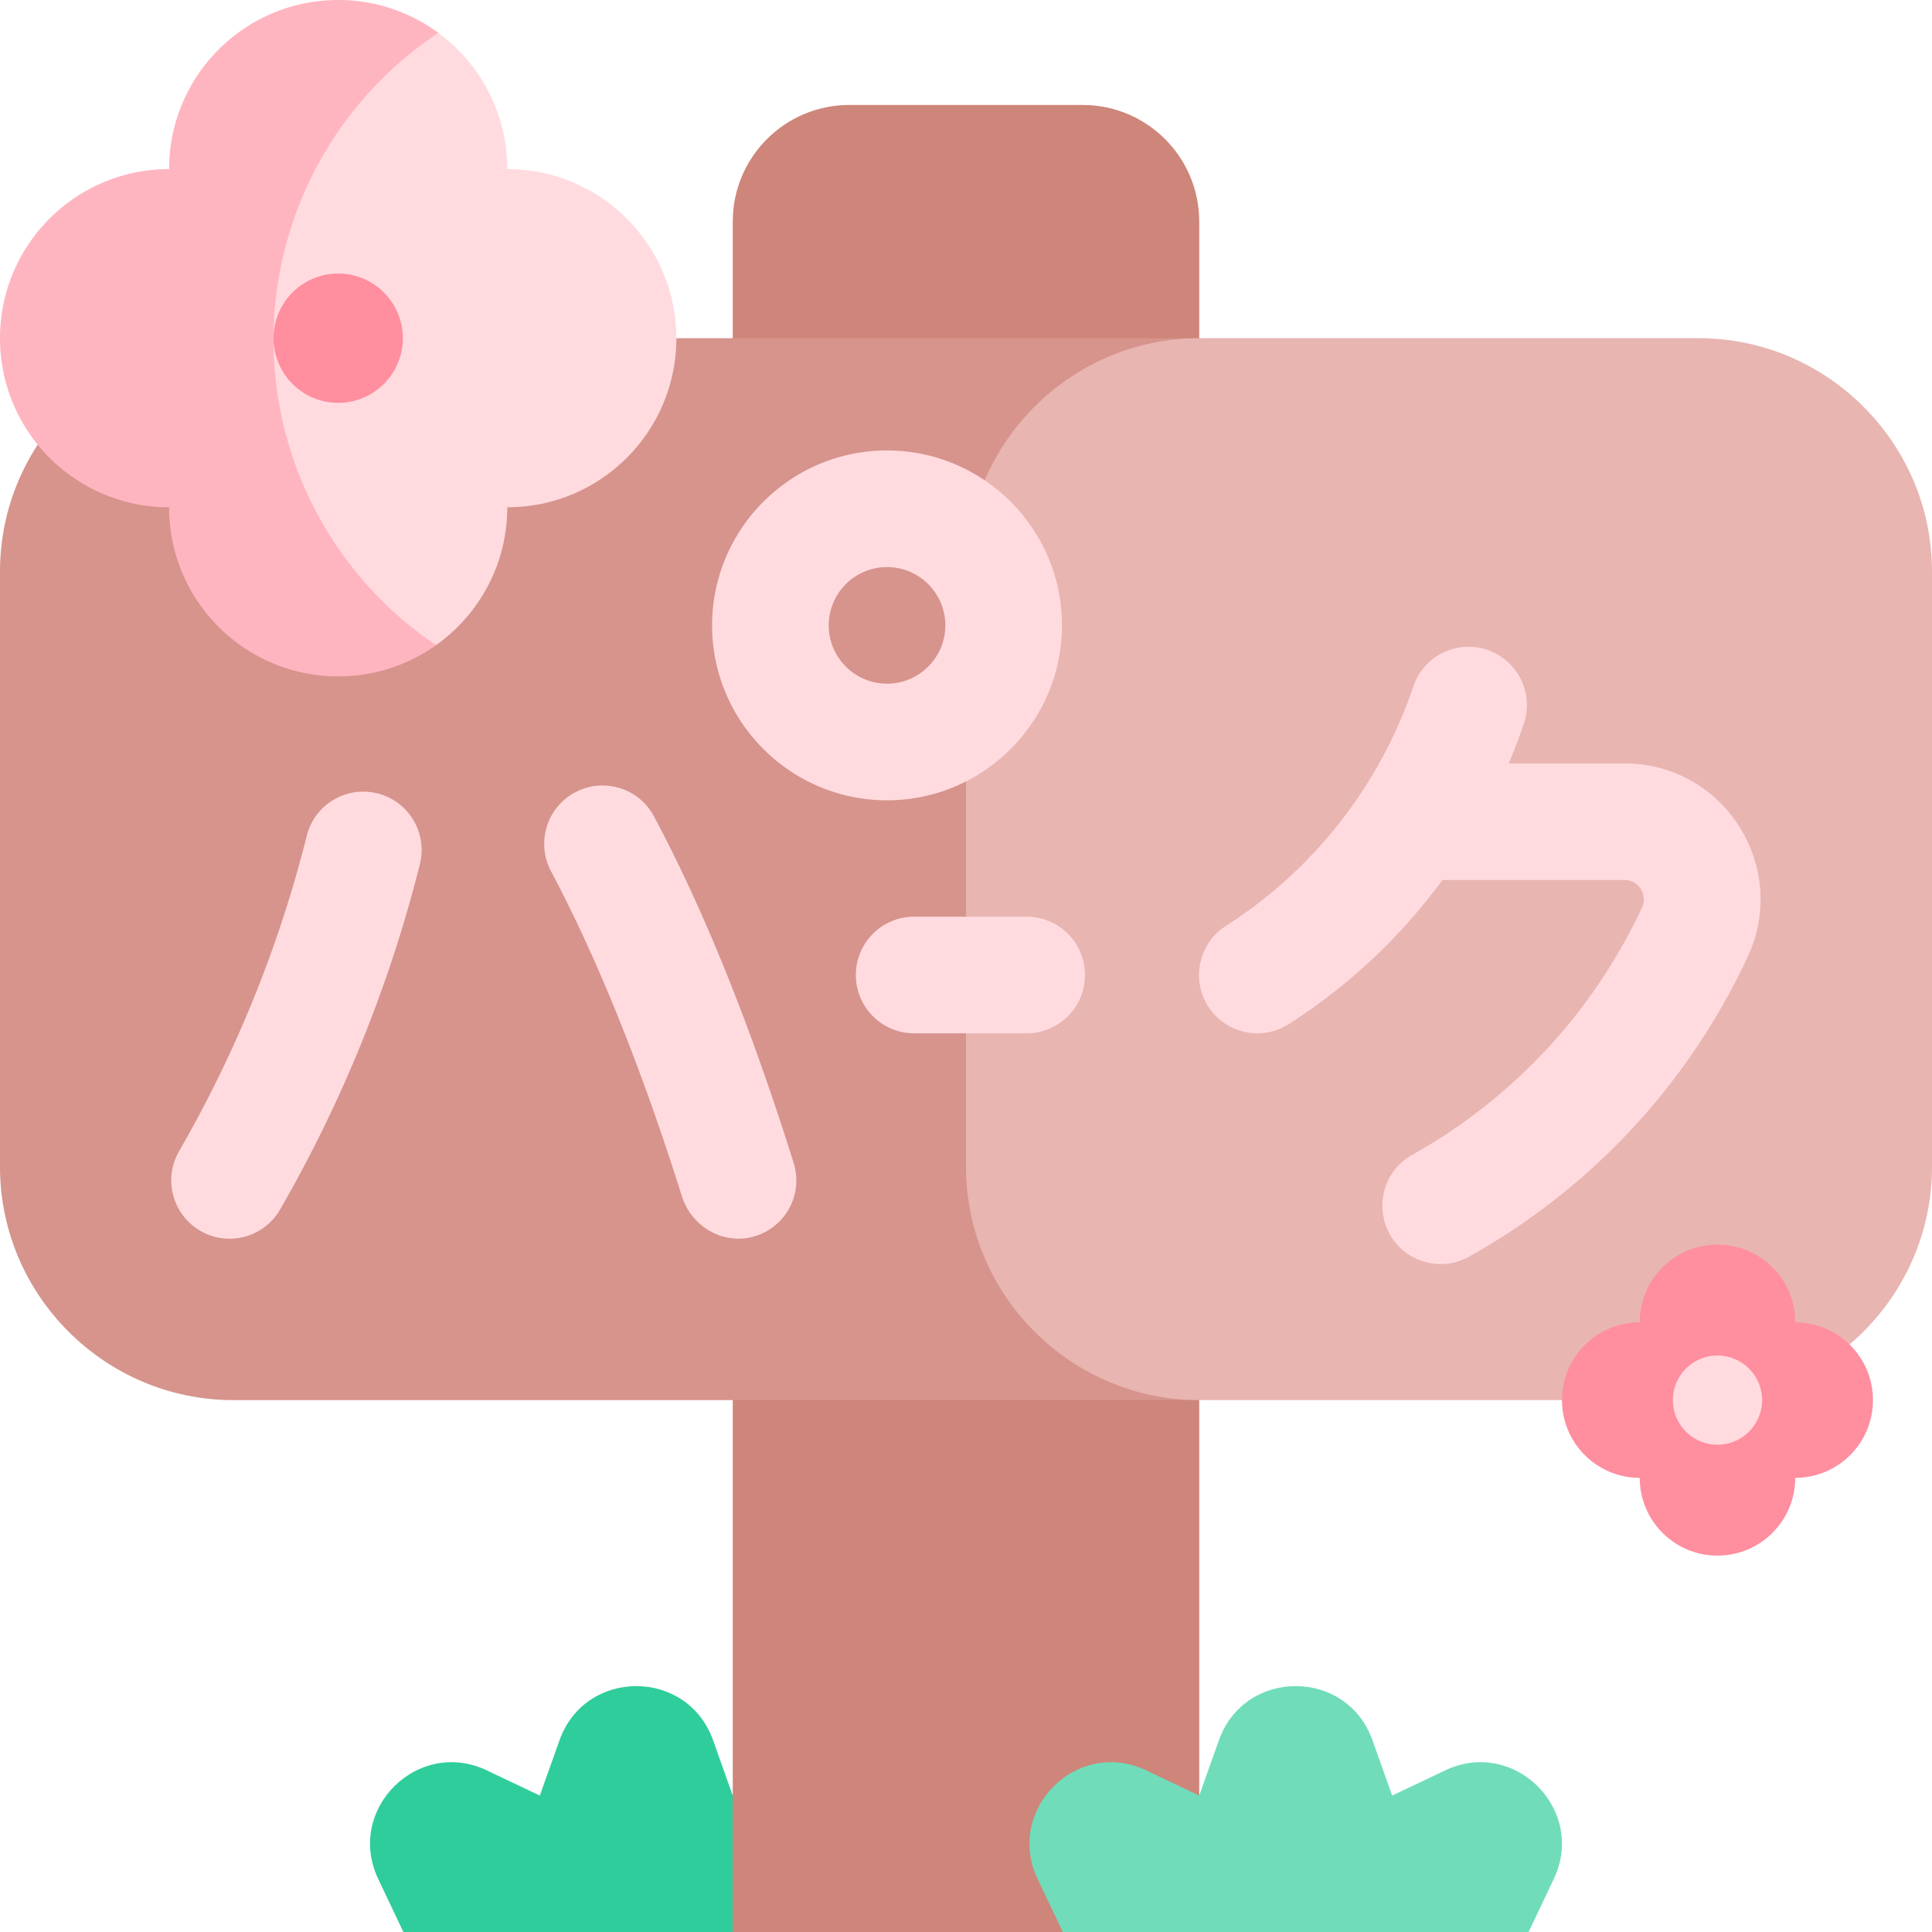 <?xml version="1.0" standalone="no"?><!DOCTYPE svg PUBLIC "-//W3C//DTD SVG 1.1//EN" "http://www.w3.org/Graphics/SVG/1.1/DTD/svg11.dtd"><svg t="1613637007418" class="icon" viewBox="0 0 1024 1024" version="1.1" xmlns="http://www.w3.org/2000/svg" p-id="9345" xmlns:xlink="http://www.w3.org/1999/xlink" width="48" height="48"><defs><style type="text/css"></style></defs><path d="M416.458 938.343l-28.081 13.349-10.417-29.294c-13.623-38.308-67.8-38.308-81.423 0l-10.417 29.294-28.081-13.349c-36.722-17.455-75.03 20.855-57.575 57.575L213.812 1023.998h246.874l13.349-28.081c17.453-36.722-20.855-75.03-57.577-57.575z" fill="#30CD9C" p-id="9346"></path><path d="M635.62 1023.998h-247.243V117.44c0-34.138 27.673-61.811 61.811-61.811h123.621c34.138 0 61.811 27.673 61.811 61.811z" fill="#CE857A" p-id="9347"></path><path d="M900.376 179.251H635.62a198.963 198.963 0 0 0-140.689 58.275L429.585 302.873v315.601l65.346 65.346c36.374 36.374 86.607 58.275 140.689 58.275H900.376c67.992 0 123.621-55.63 123.621-123.621V302.873c0-67.992-55.63-123.621-123.621-123.621z" fill="#E8B5B1" p-id="9348"></path><path d="M511.999 618.474V302.873c0-67.992 55.63-123.621 123.621-123.621H123.621c-67.992 0-123.621 55.63-123.621 123.621v315.601c0 67.992 55.63 123.621 123.621 123.621h511.999c-67.992 0-123.621-55.63-123.621-123.621z" fill="#D6948C" p-id="9349"></path><path d="M765.959 938.343l-28.081 13.349-10.417-29.294c-13.623-38.308-67.8-38.308-81.423 0l-10.417 29.294-28.081-13.349c-36.722-17.455-75.03 20.855-57.575 57.575L563.312 1023.998h246.874l13.349-28.081c17.455-36.722-20.855-75.03-57.577-57.575z" fill="#70DCBA" p-id="9350"></path><path d="M198.736 420.222c-16.174-3.301-32.102 6.688-36.122 22.699a652.95 652.95 0 0 1-67.71 167.274c-8.526 14.787-3.447 33.685 11.338 42.208 14.812 8.538 33.697 3.428 42.211-11.34a714.666 714.666 0 0 0 74.08-182.968c4.296-17.105-6.517-34.348-23.797-37.873zM420.655 616.385c-22.718-72.481-47.572-134.113-74.074-183.751-8.338-15.618-28.116-20.985-43.259-11.81-14.074 8.526-18.941 26.55-11.21 41.079 24.411 45.886 48.116 104.685 69.294 172.114 4.984 15.865 21.43 25.726 37.521 21.527 17.212-4.492 26.985-22.384 21.729-39.159zM544.151 485.867H484.534c-17.068 0-30.905 13.837-30.905 30.905s13.837 30.905 30.905 30.905h59.616c17.068 0 30.905-13.837 30.905-30.905s-13.837-30.905-30.905-30.905zM861.024 404.623h-61.364a301.754 301.754 0 0 0 7.998-21.044c5.45-16.176-3.245-33.703-19.419-39.155-16.182-5.452-33.705 3.245-39.155 19.421-17.587 52.197-52.85 97.255-99.293 126.871-14.392 9.177-18.617 28.285-9.441 42.676 9.179 14.392 28.285 18.617 42.674 9.441 31.779-20.266 59.373-46.302 81.491-76.398h96.507c7.522 0 12.459 7.788 9.249 14.639-26.057 55.669-68.173 100.98-121.79 131.041-14.89 8.347-20.192 27.182-11.845 42.07 8.349 14.892 27.184 20.192 42.07 11.845 64.957-36.415 115.978-91.309 147.546-158.751 22.373-47.792-12.475-102.655-65.231-102.655zM470.145 424.176c51.124 0 92.716-41.592 92.716-92.716s-41.592-92.716-92.716-92.716-92.716 41.592-92.716 92.716 41.592 92.716 92.716 92.716z m0-123.621c17.041 0 30.905 13.864 30.905 30.905s-13.864 30.905-30.905 30.905-30.905-13.864-30.905-30.905 13.864-30.905 30.905-30.905z" fill="#FFDBE0" p-id="9351"></path><path d="M951.506 700.888c0-22.759-18.448-41.207-41.207-41.207s-41.207 18.448-41.207 41.207c-22.759 0-41.207 18.448-41.207 41.207s18.448 41.207 41.207 41.207c0 22.759 18.448 41.207 41.207 41.207s41.207-18.448 41.207-41.207c22.759 0 41.207-18.448 41.207-41.207s-18.451-41.207-41.207-41.207z" fill="#FF8E9E" p-id="9352"></path><path d="M910.299 742.096m-23.632 0a23.632 23.632 0 1 0 47.265 0 23.632 23.632 0 1 0-47.265 0Z" fill="#FFDBE0" p-id="9353"></path><path d="M268.877 89.626c0-29.614-14.369-55.86-36.507-72.181h-59.75L85.243 177.943l86.146 163.988h59.75c22.831-16.244 37.738-42.901 37.738-73.054 49.498 0 89.626-40.128 89.626-89.626s-40.128-89.626-89.626-89.626z" fill="#FFDBE0" p-id="9354"></path><path d="M144.994 177.943c0.725-65.443 34.109-125.237 87.374-160.498A89.197 89.197 0 0 0 179.251 0C129.753 0 89.626 40.128 89.626 89.626 40.128 89.626 0 129.753 0 179.251s40.128 89.626 89.626 89.626c0 49.498 40.128 89.626 89.626 89.626a89.17 89.17 0 0 0 51.888-16.571c-53.858-36.242-86.881-97.576-86.146-163.988z" fill="#FFB5C0" p-id="9355"></path><path d="M179.251 179.251m-34.266 0a34.266 34.266 0 1 0 68.532 0 34.266 34.266 0 1 0-68.532 0Z" fill="#FF8E9E" p-id="9356"></path></svg>